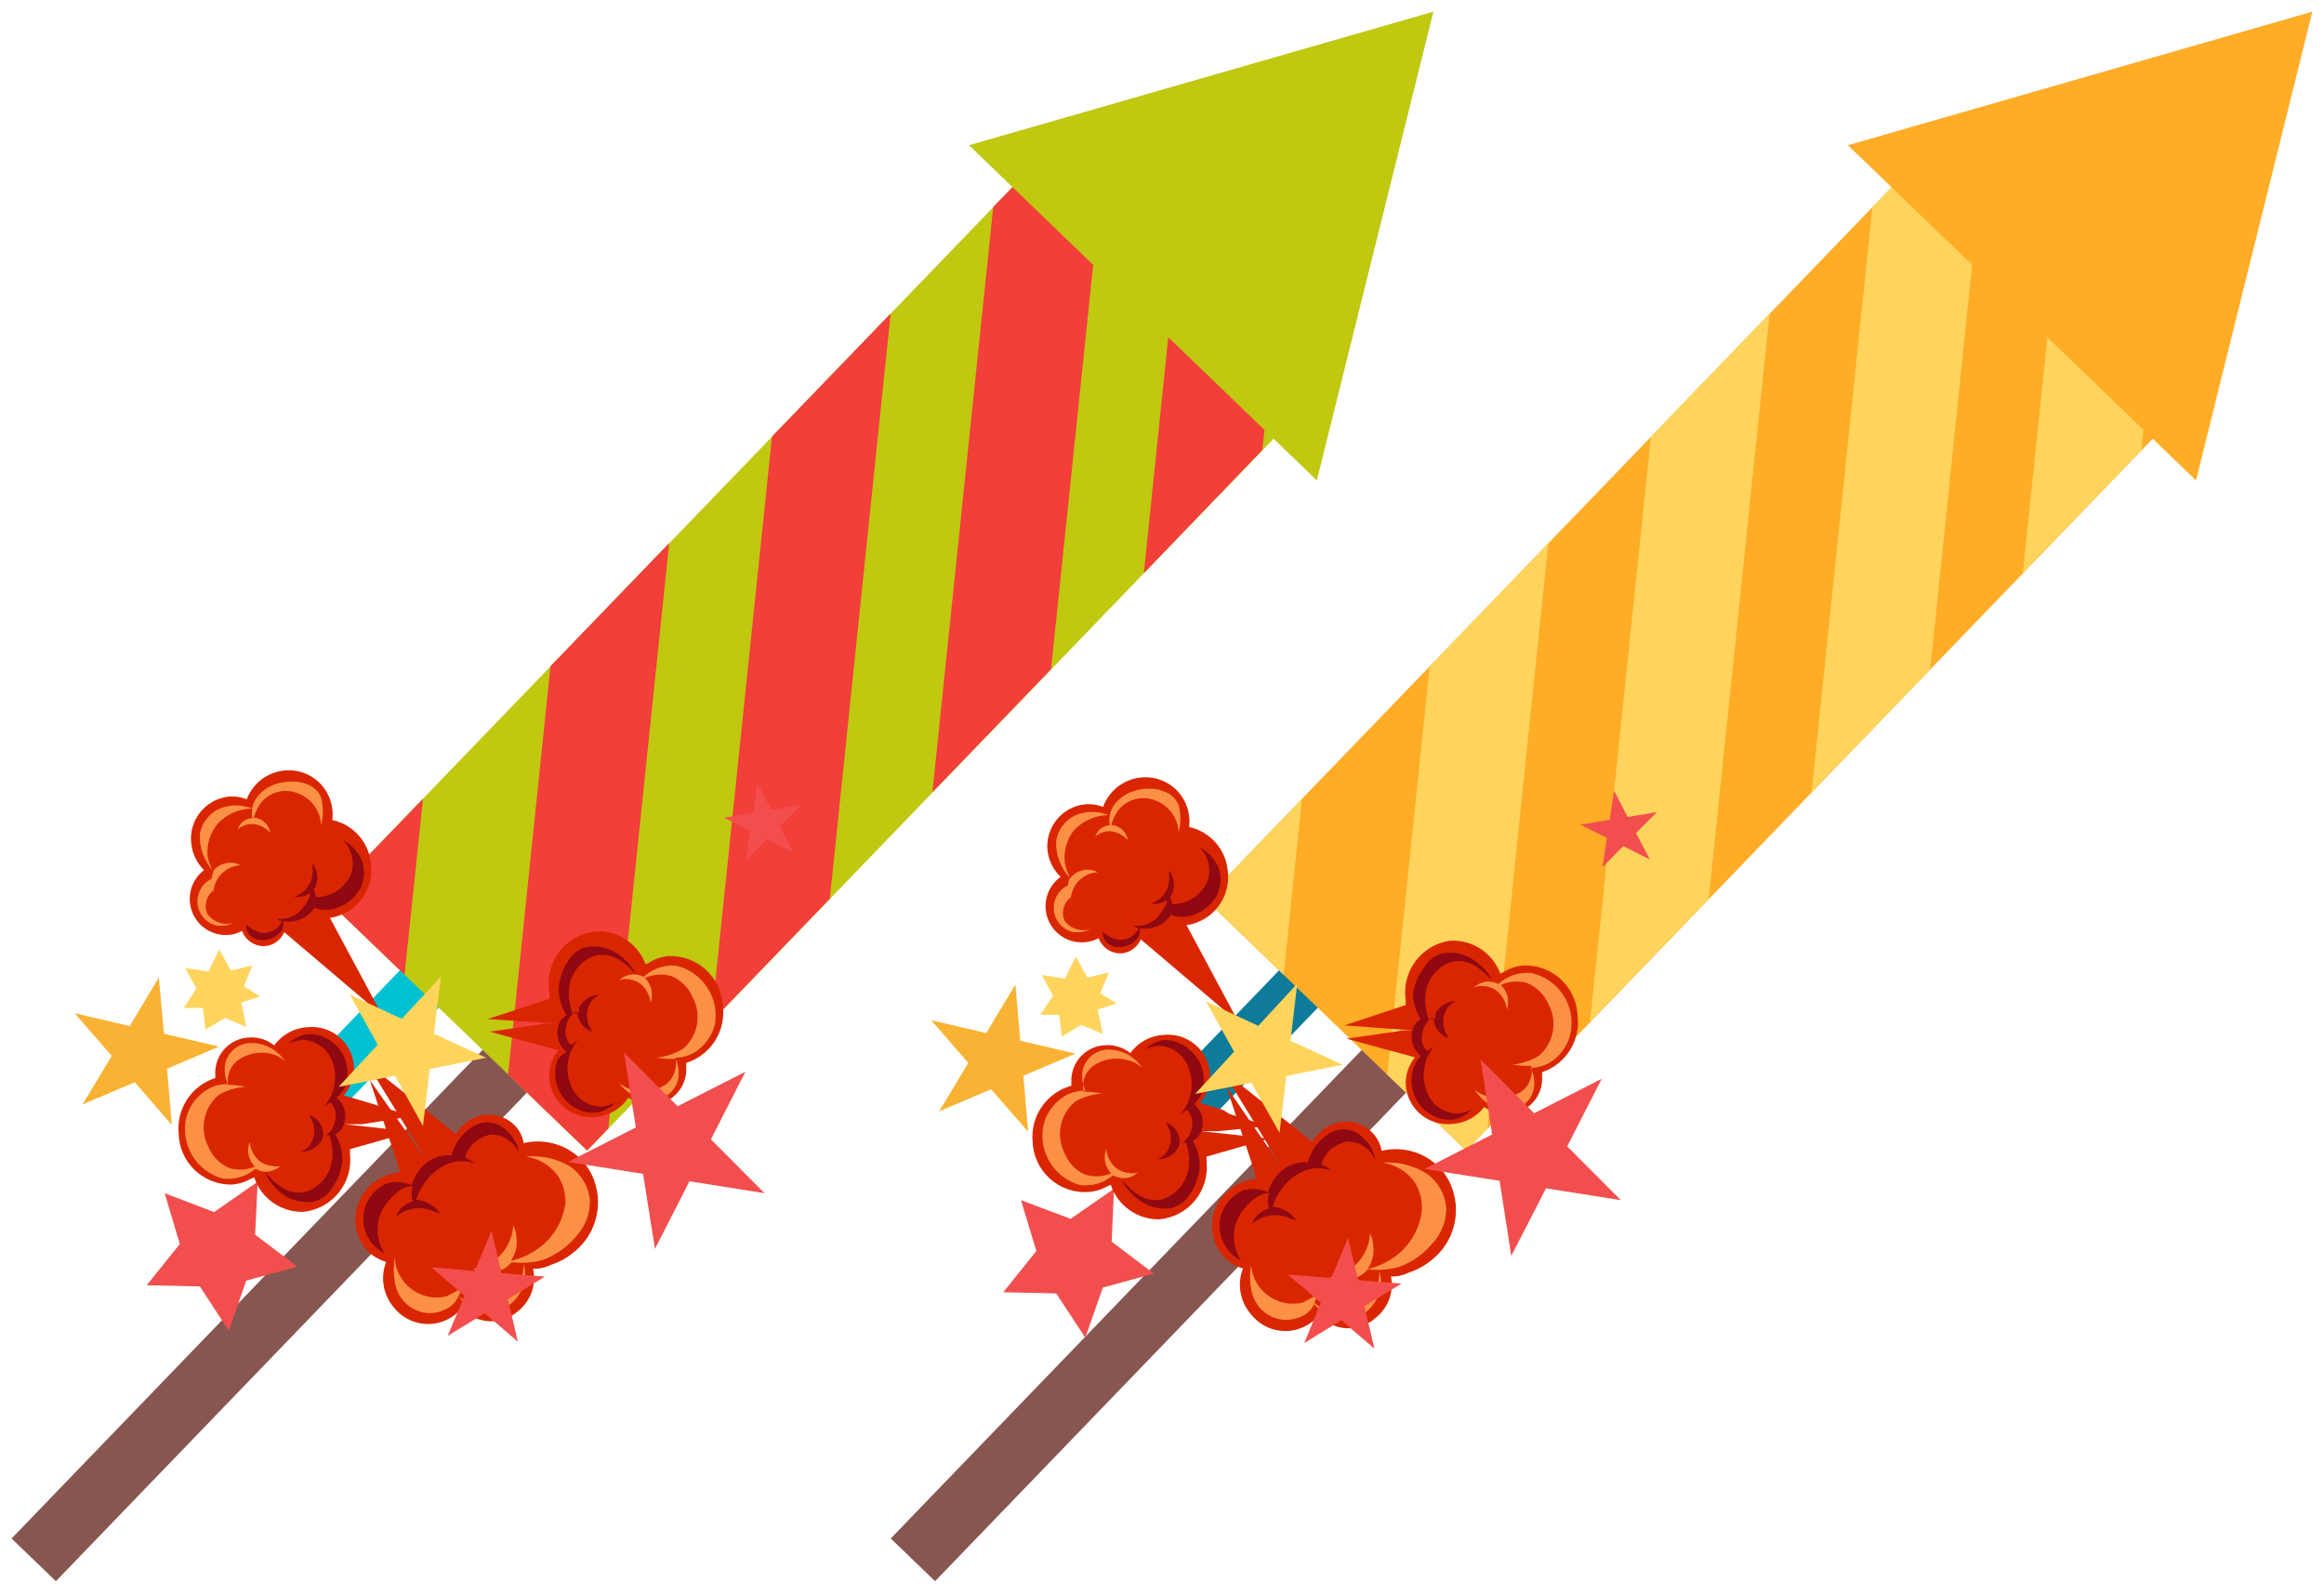 <?xml version="1.0" encoding="UTF-8"?><svg xmlns="http://www.w3.org/2000/svg" xmlns:xlink="http://www.w3.org/1999/xlink" width="99.683" height="68.332" viewBox="0.337 0.38 99.683 68.332" version="1.1">
    <!-- Generator: Sketch 46.2 (44496) - http://www.bohemiancoding.com/sketch -->
    <title>fireworks 3-b</title>
    <desc>Created with Sketch.</desc>
    <defs/>
    <g id="Page-1" stroke="none" fill-rule="evenodd">
        <g id="fireworks-3-b" fill-rule="nonzero">
            <rect id="Rectangle-path" fill="#875650" transform="matrix(0.694,-0.72,0.72,0.694,-33.059,27.56)" x="-4.432" y="51.345" width="40.64" height="2.64" stroke-width="1"/>
            <rect id="Rectangle-path" fill="#00C1D2" transform="matrix(0.694,-0.72,0.72,0.694,-26.677,25.737)" x="9.019" y="43.092" width="15.83" height="2.31" stroke-width="1"/>
            <rect id="Rectangle-path" fill="#C0C810" transform="matrix(0.694,-0.72,0.72,0.694,-10.24,33.88)" x="13.395" y="21.209" width="42.67" height="15.55" stroke-width="1"/>
            <polygon id="Shape" fill="#F23F39" points="54.48 19.69 54.61 18.51 50.48 14.53 49.4 24.97" stroke-width="1"/>
            <polygon id="Shape" fill="#F23F39" points="45.42 29.09 47.26 11.43 43.94 8.23 42.94 9.26 40.33 34.37" stroke-width="1"/>
            <polygon id="Shape" fill="#F23F39" points="35.93 38.94 38.54 13.83 33.45 19.11 30.84 44.22" stroke-width="1"/>
            <polygon id="Shape" fill="#F23F39" points="25.52 49.74 26.43 48.79 29.04 23.68 23.95 28.96 22.13 46.48" stroke-width="1"/>
            <polygon id="Shape" fill="#F23F39" points="17.69 42.2 18.48 34.65 14.32 38.96" stroke-width="1"/>
            <polygon id="Shape" fill="#C0C810" points="41.9 6.61 61.82 0.88 56.82 20.99" stroke-width="1"/>
            <rect id="Rectangle-path" fill="#875650" transform="matrix(0.694,-0.72,0.72,0.694,-21.514,54.711)" x="33.275" y="51.341" width="40.64" height="2.64" stroke-width="1"/>
            <rect id="Rectangle-path" fill="#0D7B99" transform="matrix(0.694,-0.72,0.72,0.694,-15.14,52.885)" x="46.719" y="43.095" width="15.83" height="2.31" stroke-width="1"/>
            <rect id="Rectangle-path" fill="#FFAC27" transform="matrix(0.694,-0.72,0.72,0.694,1.298,61.027)" x="51.095" y="21.212" width="42.67" height="15.55" stroke-width="1"/>
            <polygon id="Shape" fill="#FFD45C" points="92.19 19.69 92.31 18.51 88.19 14.53 87.1 24.97" stroke-width="1"/>
            <polygon id="Shape" fill="#FFD45C" points="83.13 29.09 84.96 11.43 81.64 8.23 80.65 9.26 78.04 34.37" stroke-width="1"/>
            <polygon id="Shape" fill="#FFD45C" points="73.63 38.94 76.24 13.83 71.15 19.11 68.54 44.22" stroke-width="1"/>
            <polygon id="Shape" fill="#FFD45C" points="63.22 49.74 64.14 48.79 66.75 23.68 61.66 28.96 59.84 46.48" stroke-width="1"/>
            <polygon id="Shape" fill="#FFD45C" points="55.4 42.2 56.18 34.65 52.03 38.96" stroke-width="1"/>
            <polygon id="Shape" fill="#FFAC27" points="79.6 6.61 99.52 0.88 94.53 20.99" stroke-width="1"/>
            <polygon id="Shape" fill="#F24E4E" points="11.39 51.08 11.28 53.35 13.09 54.72 10.9 55.32 10.15 57.47 8.91 55.57 6.63 55.52 8.05 53.75 7.4 51.57 9.52 52.38" stroke-width="1"/>
            <polygon id="Shape" fill="#FFD45C" points="9.28 42.06 9.74 41.12 10.24 42.02 11.16 41.8 10.8 42.7 11.5 43.13 10.69 43.39 10.9 44.44 9.99 44.05 9.15 44.55 9.04 43.62 8.22 43.62 8.76 42.79 8.28 41.91" stroke-width="1"/>
            <path d="M17.23,56.47 C17.537,56.86 17.987,57.113 18.481,57.171 C18.974,57.229 19.47,57.088 19.86,56.78 C19.96,56.697 20.051,56.603 20.13,56.5 L20.13,56.5 C20.771,57.206 21.863,57.259 22.57,56.62 C23.108,56.186 23.353,55.484 23.2,54.81 C23.46,54.822 23.718,54.767 23.95,54.65 C24.316,54.534 24.656,54.347 24.95,54.1 C26.13,53.166 26.332,51.452 25.4,50.27 C24.76,49.523 23.757,49.195 22.8,49.42 C22.756,49.166 22.646,48.928 22.48,48.73 C21.907,48.083 20.92,48.021 20.27,48.59 C20.118,48.716 19.989,48.869 19.89,49.04 C18.88,48.2 16.08,46 16.08,46 L18.65,50.19 L18.65,50.19 L18.65,50.19 L16.2,46.72 L17.42,50.4 C17.42,50.49 17.47,50.58 17.5,50.67 C17.066,50.703 16.653,50.871 16.32,51.15 C15.475,51.835 15.333,53.071 16,53.93 C16.235,54.211 16.548,54.416 16.9,54.52 C16.643,55.181 16.77,55.93 17.23,56.47 L17.23,56.47 Z" id="Shape" fill="#D92600" stroke-width="1"/>
            <path d="M18.62,56.71 C18.972,56.738 19.323,56.65 19.62,56.46 C19.785,56.342 19.916,56.184 20,56 L20,56 C20.382,56.466 20.97,56.714 21.57,56.66 C22.152,56.514 22.615,56.074 22.79,55.5 C22.888,55.208 22.888,54.892 22.79,54.6 C22.81,55.131 22.581,55.641 22.172,55.98 C21.762,56.319 21.218,56.448 20.7,56.33 C20.446,56.272 20.207,56.159 20,56 C20.053,55.893 20.1,55.783 20.14,55.67 L20.24,55.55 C20.003,55.731 19.744,55.882 19.47,56 C18.953,56.119 18.411,56.004 17.987,55.686 C17.563,55.368 17.301,54.879 17.27,54.35 C17.211,54.681 17.211,55.019 17.27,55.35 C17.352,56.061 17.91,56.622 18.62,56.71 L18.62,56.71 Z" id="Shape" fill="#FC9145" stroke-width="1"/>
            <path d="M21.89,54.84 C22.043,54.769 22.176,54.663 22.28,54.53 C22.739,54.593 23.207,54.555 23.65,54.42 C24.197,54.216 24.68,53.871 25.05,53.42 C25.438,53.006 25.65,52.457 25.64,51.89 C25.589,51.303 25.281,50.769 24.8,50.43 C24.229,50.087 23.563,49.936 22.9,50 C23.437,50.08 23.922,50.367 24.25,50.8 C24.488,51.154 24.607,51.574 24.59,52 C24.476,52.853 23.984,53.61 23.25,54.06 C22.944,54.255 22.605,54.394 22.25,54.47 C22.452,54.178 22.538,53.822 22.49,53.47 C22.481,53.286 22.433,53.105 22.35,52.94 C22.306,53.905 21.577,54.701 20.62,54.83 C21.027,54.991 21.48,54.995 21.89,54.84 L21.89,54.84 Z" id="Shape" fill="#FC9145" stroke-width="1"/>
            <path d="M16.85,54.17 C16.716,53.973 16.621,53.753 16.57,53.52 C16.459,53.004 16.576,52.465 16.89,52.04 C17.15,51.7 17.58,51.25 18.04,51.27 C17.976,51.485 17.976,51.715 18.04,51.93 C17.704,52.008 17.432,52.254 17.32,52.58 C17.599,52.342 17.953,52.211 18.32,52.21 C18.567,52.218 18.809,52.279 19.03,52.39 L19.11,52.39 L19.11,52.39 L19.24,52.47 C19.003,52.114 18.616,51.885 18.19,51.85 C18.329,51.402 18.588,51 18.94,50.69 C19.166,50.489 19.432,50.339 19.72,50.25 C20.051,50.162 20.402,50.183 20.72,50.31 C20.591,50.199 20.446,50.108 20.29,50.04 L20.29,50.04 C20.354,49.795 20.485,49.573 20.67,49.4 C20.868,49.237 21.101,49.121 21.35,49.06 C21.879,49.029 22.371,49.333 22.58,49.82 C22.541,49.477 22.373,49.163 22.11,48.94 C21.725,48.477 21.046,48.394 20.56,48.75 C20.135,49.028 19.831,49.457 19.71,49.95 C19.161,49.904 18.629,50.151 18.31,50.6 C18.169,50.79 18.06,51.003 17.99,51.23 C17.677,51.088 17.325,51.053 16.99,51.13 C16.383,51.357 15.965,51.919 15.922,52.565 C15.879,53.212 16.219,53.824 16.79,54.13 L16.85,54.17 Z" id="Shape" fill="#8F0812" stroke-width="1"/>
            <path d="M15.12,48.61 L15.2,48.61 L15.44,48.61 L15.61,48.61 L15.87,48.61 L18,48.27 L16.35,47.75 L16.08,47.67 L15.08,47.37 L15.08,47.37 C15.389,47.026 15.548,46.572 15.52,46.11 C15.482,45.622 15.248,45.169 14.871,44.857 C14.494,44.544 14.007,44.397 13.52,44.45 C12.953,44.481 12.43,44.768 12.1,45.23 C11.795,44.985 11.41,44.864 11.02,44.89 C10.184,44.928 9.536,45.634 9.57,46.47 C9.567,46.523 9.567,46.577 9.57,46.63 C8.556,46.954 7.903,47.94 8,49 C8.022,50.229 9.031,51.211 10.26,51.2 C10.563,51.18 10.857,51.091 11.12,50.94 L11.24,50.89 C11.54,51.795 12.397,52.396 13.35,52.37 C13.942,52.309 14.485,52.016 14.86,51.555 C15.235,51.093 15.411,50.502 15.35,49.91 C15.35,49.83 15.35,49.753 15.35,49.68 L18,48.93 L15.12,48.61 Z" id="Shape" fill="#D92600" stroke-width="1"/>
            <path d="M12.08,50.41 C11.868,50.402 11.663,50.333 11.49,50.21 C11.231,50.001 11.071,49.692 11.05,49.36 C10.905,49.729 10.991,50.148 11.27,50.43 C10.911,50.58 10.511,50.598 10.14,50.48 C9.734,50.295 9.418,49.957 9.26,49.54 C8.885,48.785 9.084,47.87 9.74,47.34 C10.126,47.126 10.559,47.009 11,47 C11,47 11,47 11,47 L10.88,47 C10.629,46.952 10.375,46.926 10.12,46.92 C10.047,46.468 10.262,46.017 10.66,45.79 C11.062,45.547 11.546,45.479 12,45.6 C12.216,45.653 12.413,45.763 12.57,45.92 L12.57,45.92 C12.263,45.446 11.745,45.151 11.18,45.13 C10.628,45.095 10.13,45.462 10,46 C9.943,46.301 9.982,46.612 10.11,46.89 C9.836,46.886 9.565,46.948 9.32,47.07 C8.821,47.336 8.457,47.801 8.32,48.35 C8.07,49.491 8.755,50.627 9.88,50.94 C10.391,51.006 10.907,50.854 11.3,50.52 C11.639,50.727 12.076,50.677 12.36,50.4 L12.36,50.4 C12.269,50.425 12.173,50.428 12.08,50.41 Z" id="Shape" fill="#FC9145" stroke-width="1"/>
            <path d="M15.1,47.09 C15.41,46.387 15.204,45.564 14.6,45.09 C14.291,44.846 13.903,44.724 13.51,44.75 C13.211,44.796 12.934,44.936 12.72,45.15 C12.913,45.062 13.119,45.008 13.33,44.99 C13.929,45.023 14.445,45.426 14.62,46 C14.829,46.65 14.676,47.362 14.22,47.87 L14.52,47.67 C14.605,47.77 14.67,47.885 14.71,48.01 C14.75,48.164 14.75,48.326 14.71,48.48 C14.682,48.643 14.609,48.795 14.5,48.92 C14.448,48.988 14.383,49.045 14.31,49.09 L14.21,49.09 C14.213,48.697 13.969,48.345 13.6,48.21 L13.6,48.21 C13.625,48.247 13.645,48.288 13.66,48.33 C13.908,48.726 13.867,49.238 13.56,49.59 C13.468,49.673 13.363,49.74 13.25,49.79 C13.616,49.799 13.957,49.607 14.14,49.29 C14.169,49.223 14.186,49.152 14.19,49.08 L14.47,49.08 C14.58,49.401 14.621,49.742 14.59,50.08 C14.533,50.728 14.103,51.283 13.49,51.5 C12.73,51.71 12.15,51.18 11.69,50.65 C11.886,51.095 12.214,51.468 12.63,51.72 C12.982,51.919 13.391,51.993 13.79,51.93 C14.125,51.849 14.414,51.636 14.59,51.34 C14.833,50.994 14.981,50.591 15.02,50.17 C15.024,49.773 14.921,49.383 14.72,49.04 C14.917,48.951 15.058,48.772 15.1,48.56 C15.228,48.163 15.096,47.729 14.77,47.47 C14.902,47.364 15.014,47.235 15.1,47.09 L15.1,47.09 Z" id="Shape" fill="#8F0812" stroke-width="1"/>
            <path d="M24.19,44.29 L24.11,44.29 L23.87,44.29 L23.7,44.29 L23.45,44.34 L21.35,44.64 L23.02,45.1 L23.29,45.17 L24.29,45.44 L24.29,45.44 C23.996,45.795 23.856,46.252 23.9,46.71 C24.015,47.7 24.909,48.411 25.9,48.3 C26.465,48.249 26.977,47.943 27.29,47.47 C27.603,47.703 27.992,47.81 28.38,47.77 C29.213,47.701 29.833,46.973 29.77,46.14 C29.773,46.087 29.773,46.033 29.77,45.98 C30.825,45.649 31.488,44.606 31.34,43.51 C31.27,42.284 30.226,41.343 29,41.4 C28.698,41.431 28.408,41.53 28.15,41.69 L28.03,41.75 C27.699,40.851 26.816,40.277 25.86,40.34 C25.237,40.409 24.672,40.736 24.301,41.242 C23.93,41.747 23.789,42.385 23.91,43 C23.91,43.08 23.91,43.16 23.91,43.23 L21.25,44.1 L24.19,44.29 Z" id="Shape" fill="#D92600" stroke-width="1"/>
            <path d="M27.17,42.38 C27.383,42.38 27.592,42.443 27.77,42.56 C28.038,42.761 28.209,43.066 28.24,43.4 C28.376,43.03 28.282,42.615 28,42.34 C28.351,42.179 28.748,42.147 29.12,42.25 C29.533,42.417 29.864,42.74 30.04,43.15 C30.444,43.892 30.278,44.816 29.64,45.37 C29.273,45.594 28.859,45.728 28.43,45.76 C28.43,45.76 28.43,45.76 28.43,45.76 L28.55,45.76 C28.801,45.798 29.056,45.815 29.31,45.81 C29.4,46.26 29.2,46.718 28.81,46.96 C28.405,47.196 27.921,47.257 27.47,47.13 C27.253,47.085 27.052,46.981 26.89,46.83 L26.89,46.83 C27.212,47.291 27.738,47.567 28.3,47.57 C28.849,47.575 29.324,47.189 29.43,46.65 C29.478,46.346 29.429,46.035 29.29,45.76 C29.566,45.758 29.837,45.689 30.08,45.56 C30.536,45.291 30.867,44.852 31,44.34 C31.207,43.19 30.478,42.078 29.34,41.81 C28.827,41.767 28.319,41.941 27.94,42.29 C27.594,42.099 27.163,42.164 26.89,42.45 L26.89,42.45 C26.976,42.405 27.072,42.381 27.17,42.38 Z" id="Shape" fill="#FC9145" stroke-width="1"/>
            <path d="M24.27,45.81 C23.981,46.531 24.22,47.356 24.85,47.81 C25.167,48.043 25.559,48.149 25.95,48.11 C26.249,48.053 26.522,47.903 26.73,47.68 C26.542,47.773 26.339,47.834 26.13,47.86 C25.515,47.85 24.975,47.447 24.79,46.86 C24.566,46.225 24.692,45.519 25.12,45 L24.82,45.21 C24.733,45.114 24.665,45.002 24.62,44.88 C24.58,44.726 24.58,44.564 24.62,44.41 C24.645,44.248 24.714,44.095 24.82,43.97 C24.868,43.9 24.93,43.838 25,43.79 L25.1,43.79 C25.111,44.186 25.372,44.531 25.75,44.65 L25.75,44.65 C25.725,44.613 25.705,44.572 25.69,44.53 C25.431,44.143 25.455,43.631 25.75,43.27 C25.838,43.185 25.94,43.114 26.05,43.06 C25.685,43.065 25.352,43.268 25.18,43.59 C25.168,43.66 25.168,43.73 25.18,43.8 L24.9,43.86 C24.777,43.542 24.722,43.201 24.74,42.86 C24.773,42.209 25.184,41.639 25.79,41.4 C26.54,41.16 27.14,41.67 27.62,42.18 C27.396,41.753 27.047,41.404 26.62,41.18 C26.259,40.996 25.847,40.939 25.45,41.02 C25.121,41.115 24.843,41.339 24.68,41.64 C24.452,41.997 24.321,42.407 24.3,42.83 C24.311,43.224 24.429,43.607 24.64,43.94 C24.449,44.036 24.315,44.218 24.28,44.43 C24.166,44.832 24.313,45.263 24.65,45.51 C24.507,45.588 24.379,45.689 24.27,45.81 L24.27,45.81 Z" id="Shape" fill="#8F0812" stroke-width="1"/>
            <path d="M10.92,34.67 C10.666,34.57 10.392,34.532 10.12,34.56 C9.134,34.68 8.428,35.573 8.54,36.56 C8.583,36.996 8.778,37.403 9.09,37.71 C8.539,38.127 8.331,38.858 8.579,39.503 C8.827,40.147 9.472,40.55 10.16,40.49 C10.356,40.47 10.546,40.413 10.72,40.32 C10.874,40.733 11.28,40.998 11.72,40.97 C12.078,40.931 12.388,40.701 12.53,40.37 L16.73,43.94 L14.49,39.76 C15.606,39.595 16.387,38.57 16.25,37.45 C16.171,36.524 15.498,35.758 14.59,35.56 C14.612,35.401 14.612,35.239 14.59,35.08 C14.53,34.584 14.275,34.132 13.881,33.824 C13.487,33.516 12.986,33.378 12.49,33.44 C11.779,33.527 11.175,34 10.92,34.67 L10.92,34.67 Z" id="Shape" fill="#D92600" stroke-width="1"/>
            <path d="M9.67,35.72 C10.055,35.312 10.589,35.077 11.15,35.07 C10.834,34.94 10.487,34.901 10.15,34.96 C9.519,35.047 9.017,35.532 8.91,36.16 C8.881,36.754 9.094,37.335 9.5,37.77 L9.5,37.77 C9.451,37.866 9.423,37.972 9.42,38.08 C9.015,38.27 8.771,38.693 8.809,39.139 C8.846,39.585 9.158,39.961 9.59,40.08 C9.859,40.124 10.136,40.082 10.38,39.96 C9.955,40.106 9.484,39.951 9.23,39.58 C9.077,39.226 9.184,38.814 9.49,38.58 L9.49,38.72 C9.494,38.071 10.002,37.537 10.65,37.5 C10.282,37.304 9.828,37.378 9.54,37.68 L9.48,37.77 C9.365,37.557 9.284,37.328 9.24,37.09 C9.201,36.595 9.355,36.104 9.67,35.72 Z" id="Shape" fill="#FC9145" stroke-width="1"/>
            <path d="M12.22,34 C11.856,34.104 11.538,34.33 11.32,34.64 C11.163,34.89 11.105,35.19 11.16,35.48 C10.87,35.487 10.619,35.681 10.54,35.96 C10.774,35.751 11.1,35.679 11.4,35.77 C11.603,35.835 11.786,35.952 11.93,36.11 C11.879,35.784 11.626,35.526 11.3,35.47 L11.22,35.47 C11.282,35.236 11.387,35.015 11.53,34.82 C11.911,34.353 12.55,34.187 13.11,34.41 C13.687,34.625 14.081,35.164 14.11,35.78 C14.214,35.394 14.214,34.986 14.11,34.6 C13.83,33.88 12.86,33.81 12.22,34 Z" id="Shape" fill="#FC9145" stroke-width="1"/>
            <path d="M15.41,37.82 C15.171,38.456 14.56,38.876 13.88,38.87 C13.88,38.87 13.88,38.87 13.88,38.87 C13.865,38.758 13.831,38.65 13.78,38.55 C13.815,38.51 13.845,38.467 13.87,38.42 C14.01,38.088 13.961,37.705 13.74,37.42 C13.748,37.473 13.748,37.527 13.74,37.58 C13.762,37.768 13.745,37.959 13.69,38.14 C13.573,38.482 13.297,38.747 12.95,38.85 C13.191,38.886 13.436,38.832 13.64,38.7 C13.643,38.737 13.643,38.773 13.64,38.81 C13.547,39.024 13.422,39.223 13.27,39.4 C12.999,39.71 12.586,39.857 12.18,39.79 C12.258,39.835 12.342,39.869 12.43,39.89 C12.39,39.995 12.329,40.09 12.25,40.17 C12.047,40.354 11.77,40.435 11.5,40.39 C11.273,40.328 11.066,40.207 10.9,40.04 C10.871,40.37 11.111,40.663 11.44,40.7 C11.831,40.764 12.223,40.592 12.44,40.26 C12.489,40.147 12.506,40.022 12.49,39.9 C12.736,39.947 12.99,39.919 13.22,39.82 C13.468,39.727 13.679,39.555 13.82,39.33 C14.047,39.414 14.291,39.438 14.53,39.4 C14.913,39.327 15.263,39.135 15.53,38.85 C16.048,38.327 16.095,37.499 15.64,36.92 C15.476,36.708 15.268,36.534 15.03,36.41 C15.411,36.771 15.558,37.316 15.41,37.82 L15.41,37.82 Z" id="Shape" fill="#8F0812" stroke-width="1"/>
            <polygon id="Shape" fill="#F24E4E" points="22.55 57.94 21.13 56.72 19.54 57.69 20.26 55.97 18.84 54.75 20.7 54.91 21.42 53.18 21.85 55 23.71 55.15 22.12 56.12" stroke-width="1"/>
            <polygon id="Shape" fill="#F9B233" points="7.71 48.65 6.12 46.81 3.88 47.76 5.13 45.68 3.54 43.85 5.9 44.4 7.15 42.32 7.37 44.73 9.73 45.28 7.5 46.23" stroke-width="1"/>
            <polygon id="Shape" fill="#F24E4E" points="33.13 51.57 29.91 51.06 28.43 53.96 27.92 50.74 24.7 50.23 27.61 48.75 27.1 45.53 29.4 47.84 32.31 46.36 30.83 49.26" stroke-width="1"/>
            <polygon id="Shape" fill="#F24E4E" points="34.36 36.95 33.23 36.38 32.33 37.29 32.52 36.03 31.39 35.46 32.64 35.26 32.83 34 33.42 35.13 34.67 34.92 33.78 35.82" stroke-width="1"/>
            <polygon id="Shape" fill="#FFD45C" points="18.48 48.69 17.28 46.53 14.86 47.01 16.54 45.2 15.34 43.05 17.57 44.09 19.25 42.28 18.95 44.73 21.19 45.76 18.77 46.24" stroke-width="1"/>
            <polygon id="Shape" fill="#F24E4E" points="48.12 51.38 48.02 53.65 49.83 55.02 47.64 55.62 46.89 57.77 45.64 55.87 43.37 55.82 44.79 54.05 44.13 51.87 46.26 52.67" stroke-width="1"/>
            <polygon id="Shape" fill="#FFD45C" points="46.02 42.36 46.48 41.42 46.98 42.32 47.9 42.1 47.53 43 48.24 43.43 47.42 43.69 47.64 44.74 46.72 44.35 45.88 44.85 45.77 43.92 44.96 43.92 45.5 43.09 45.02 42.21" stroke-width="1"/>
            <path d="M54,56.77 C54.307,57.16 54.757,57.413 55.251,57.471 C55.744,57.529 56.24,57.388 56.63,57.08 C56.73,56.997 56.821,56.903 56.9,56.8 L56.9,56.8 C57.541,57.506 58.633,57.559 59.34,56.92 C59.878,56.499 60.134,55.81 60,55.14 C60.26,55.152 60.518,55.097 60.75,54.98 C61.116,54.864 61.456,54.677 61.75,54.43 C62.93,53.496 63.132,51.782 62.2,50.6 C61.56,49.853 60.557,49.525 59.6,49.75 C59.556,49.496 59.446,49.258 59.28,49.06 C59.003,48.728 58.602,48.525 58.17,48.498 C57.739,48.472 57.315,48.624 57,48.92 C56.848,49.046 56.719,49.199 56.62,49.37 C55.57,48.51 52.76,46.29 52.76,46.29 L55.33,50.48 L55.33,50.48 L55.33,50.48 L52.94,47 L54.16,50.68 C54.16,50.77 54.21,50.86 54.24,50.95 C53.806,50.983 53.393,51.151 53.06,51.43 C52.218,52.118 52.08,53.353 52.75,54.21 C52.985,54.491 53.298,54.696 53.65,54.8 C53.391,55.471 53.525,56.23 54,56.77 L54,56.77 Z" id="Shape" fill="#D92600" stroke-width="1"/>
            <path d="M55.36,57 C55.712,57.028 56.063,56.94 56.36,56.75 C56.508,56.64 56.628,56.496 56.71,56.33 L56.71,56.33 C57.092,56.796 57.68,57.044 58.28,56.99 C58.862,56.844 59.325,56.404 59.5,55.83 C59.598,55.538 59.598,55.222 59.5,54.93 C59.52,55.461 59.291,55.971 58.882,56.31 C58.472,56.649 57.928,56.778 57.41,56.66 C57.15,56.584 56.911,56.451 56.71,56.27 C56.763,56.163 56.81,56.053 56.85,55.94 L56.95,55.82 C56.713,56.001 56.454,56.152 56.18,56.27 C55.673,56.381 55.142,56.268 54.725,55.96 C54.307,55.651 54.043,55.178 54,54.66 C53.941,54.991 53.941,55.329 54,55.66 C54.092,56.366 54.653,56.919 55.36,57 L55.36,57 Z" id="Shape" fill="#FC9145" stroke-width="1"/>
            <path d="M58.62,55.14 C58.773,55.069 58.906,54.963 59.01,54.83 C59.469,54.893 59.937,54.855 60.38,54.72 C60.927,54.516 61.41,54.171 61.78,53.72 C62.168,53.306 62.38,52.757 62.37,52.19 C62.319,51.603 62.011,51.069 61.53,50.73 C60.967,50.375 60.304,50.21 59.64,50.26 C60.177,50.34 60.662,50.627 60.99,51.06 C61.244,51.44 61.361,51.895 61.32,52.35 C61.211,53.2 60.726,53.956 60,54.41 C59.694,54.605 59.355,54.744 59,54.82 C59.202,54.528 59.288,54.172 59.24,53.82 C59.231,53.636 59.183,53.455 59.1,53.29 C59.056,54.255 58.327,55.051 57.37,55.18 C57.778,55.32 58.222,55.306 58.62,55.14 L58.62,55.14 Z" id="Shape" fill="#FC9145" stroke-width="1"/>
            <path d="M53.58,54.47 C53.446,54.273 53.351,54.053 53.3,53.82 C53.189,53.304 53.306,52.765 53.62,52.34 C53.88,52 54.31,51.55 54.77,51.57 C54.706,51.785 54.706,52.015 54.77,52.23 C54.434,52.308 54.162,52.554 54.05,52.88 C54.329,52.642 54.683,52.511 55.05,52.51 C55.297,52.518 55.539,52.579 55.76,52.69 L55.84,52.69 L55.84,52.69 L55.97,52.77 C55.733,52.414 55.346,52.185 54.92,52.15 C55.059,51.702 55.318,51.3 55.67,50.99 C55.896,50.789 56.162,50.639 56.45,50.55 C56.781,50.462 57.132,50.483 57.45,50.61 C57.321,50.499 57.176,50.408 57.02,50.34 L57.02,50.34 C57.084,50.095 57.215,49.873 57.4,49.7 C57.598,49.537 57.831,49.421 58.08,49.36 C58.609,49.329 59.101,49.633 59.31,50.12 C59.271,49.777 59.103,49.463 58.84,49.24 C58.455,48.777 57.776,48.694 57.29,49.05 C56.865,49.328 56.561,49.757 56.44,50.25 C55.891,50.204 55.359,50.451 55.04,50.9 C54.899,51.09 54.79,51.303 54.72,51.53 C54.407,51.388 54.055,51.353 53.72,51.43 C53.113,51.657 52.695,52.219 52.652,52.865 C52.609,53.512 52.949,54.124 53.52,54.43 L53.58,54.47 Z" id="Shape" fill="#8F0812" stroke-width="1"/>
            <path d="M51.86,48.91 L51.94,48.91 L52.18,48.91 L52.35,48.91 L52.61,48.91 L54.72,48.69 L53.07,48.17 L52.8,48 L51.8,47.7 L51.8,47.7 C52.109,47.356 52.268,46.902 52.24,46.44 C52.202,45.952 51.968,45.499 51.591,45.187 C51.214,44.874 50.727,44.727 50.24,44.78 C49.673,44.811 49.15,45.098 48.82,45.56 C48.515,45.315 48.13,45.194 47.74,45.22 C46.904,45.258 46.256,45.964 46.29,46.8 C46.287,46.853 46.287,46.907 46.29,46.96 C45.224,47.252 44.523,48.27 44.63,49.37 C44.653,49.972 44.917,50.538 45.363,50.943 C45.809,51.347 46.399,51.555 47,51.52 C47.303,51.5 47.597,51.411 47.86,51.26 L47.98,51.21 C48.28,52.115 49.137,52.716 50.09,52.69 C50.682,52.629 51.225,52.336 51.6,51.875 C51.975,51.413 52.151,50.822 52.09,50.23 C52.09,50.15 52.09,50.073 52.09,50 L54.78,49.23 L51.86,48.91 Z" id="Shape" fill="#D92600" stroke-width="1"/>
            <path d="M48.82,50.71 C48.608,50.702 48.403,50.633 48.23,50.51 C47.971,50.301 47.811,49.992 47.79,49.66 C47.647,50.024 47.729,50.438 48,50.72 C47.641,50.87 47.241,50.888 46.87,50.77 C46.464,50.585 46.148,50.247 45.99,49.83 C45.615,49.075 45.814,48.16 46.47,47.63 C46.844,47.422 47.262,47.305 47.69,47.29 C47.69,47.29 47.69,47.29 47.69,47.29 L47.57,47.29 C47.319,47.242 47.065,47.216 46.81,47.21 C46.71,46.717 46.957,46.219 47.41,46 C47.825,45.778 48.312,45.735 48.76,45.88 C48.976,45.933 49.173,46.043 49.33,46.2 L49.33,46.2 C49.023,45.726 48.505,45.431 47.94,45.41 C47.395,45.385 46.909,45.75 46.78,46.28 C46.723,46.581 46.762,46.892 46.89,47.17 C46.616,47.166 46.345,47.228 46.1,47.35 C45.601,47.616 45.237,48.081 45.1,48.63 C44.85,49.771 45.535,50.907 46.66,51.22 C47.171,51.286 47.687,51.134 48.08,50.8 C48.419,51.007 48.856,50.957 49.14,50.68 L49.14,50.68 C49.038,50.718 48.927,50.729 48.82,50.71 Z" id="Shape" fill="#FC9145" stroke-width="1"/>
            <path d="M51.83,47.39 C52.14,46.687 51.934,45.864 51.33,45.39 C51.029,45.128 50.639,44.988 50.24,45 C49.941,45.046 49.664,45.186 49.45,45.4 C49.643,45.312 49.849,45.258 50.06,45.24 C50.682,45.278 51.209,45.715 51.36,46.32 C51.569,46.97 51.416,47.682 50.96,48.19 L51.26,47.99 C51.345,48.09 51.41,48.205 51.45,48.33 C51.49,48.484 51.49,48.646 51.45,48.8 C51.422,48.963 51.349,49.115 51.24,49.24 C51.188,49.308 51.123,49.365 51.05,49.41 L50.95,49.41 C50.953,49.017 50.709,48.665 50.34,48.53 L50.34,48.53 C50.365,48.567 50.385,48.608 50.4,48.65 C50.648,49.046 50.607,49.558 50.3,49.91 C50.208,49.993 50.103,50.06 49.99,50.11 C50.356,50.119 50.697,49.927 50.88,49.61 C50.909,49.543 50.926,49.472 50.93,49.4 L51.21,49.4 C51.32,49.721 51.361,50.062 51.33,50.4 C51.273,51.048 50.843,51.603 50.23,51.82 C49.47,52.03 48.89,51.5 48.43,50.97 C48.644,51.406 48.986,51.765 49.41,52 C49.762,52.199 50.171,52.273 50.57,52.21 C50.905,52.129 51.194,51.916 51.37,51.62 C51.613,51.274 51.761,50.871 51.8,50.45 C51.804,50.053 51.701,49.663 51.5,49.32 C51.697,49.231 51.838,49.052 51.88,48.84 C52.008,48.443 51.876,48.009 51.55,47.75 C51.662,47.646 51.757,47.524 51.83,47.39 Z" id="Shape" fill="#8F0812" stroke-width="1"/>
            <path d="M60.93,44.59 L60.85,44.59 L60.61,44.59 L60.44,44.59 L60.19,44.64 L58.09,44.94 L59.76,45.4 L60.03,45.47 L61.03,45.74 L61.03,45.74 C60.736,46.095 60.596,46.552 60.64,47.01 C60.755,48 61.649,48.711 62.64,48.6 C63.177,48.564 63.673,48.298 64,47.87 C64.313,48.103 64.702,48.21 65.09,48.17 C65.923,48.101 66.543,47.373 66.48,46.54 C66.483,46.487 66.483,46.433 66.48,46.38 C67.515,46.03 68.154,44.992 68,43.91 C67.93,42.684 66.886,41.743 65.66,41.8 C65.358,41.831 65.068,41.93 64.81,42.09 L64.69,42.15 C64.359,41.251 63.476,40.677 62.52,40.74 C61.302,40.92 60.457,42.05 60.63,43.27 C60.63,43.35 60.63,43.43 60.63,43.5 L58,44.37 L60.93,44.59 Z" id="Shape" fill="#D92600" stroke-width="1"/>
            <path d="M63.9,42.68 C64.113,42.68 64.322,42.743 64.5,42.86 C64.768,43.061 64.939,43.366 64.97,43.7 C65.101,43.326 64.999,42.911 64.71,42.64 C65.061,42.479 65.458,42.447 65.83,42.55 C66.243,42.717 66.574,43.04 66.75,43.45 C67.154,44.192 66.988,45.116 66.35,45.67 C65.983,45.894 65.569,46.028 65.14,46.06 C65.14,46.06 65.14,46.06 65.14,46.06 L65.26,46.06 C65.511,46.098 65.766,46.115 66.02,46.11 C66.11,46.56 65.91,47.018 65.52,47.26 C65.115,47.496 64.631,47.557 64.18,47.43 C63.963,47.385 63.762,47.281 63.6,47.13 L63.6,47.13 C63.89,47.638 64.416,47.965 65,48 C65.549,48.005 66.024,47.619 66.13,47.08 C66.178,46.776 66.129,46.465 65.99,46.19 C66.266,46.188 66.537,46.119 66.78,45.99 C67.259,45.703 67.597,45.227 67.71,44.68 C67.931,43.504 67.172,42.366 66,42.12 C65.487,42.077 64.979,42.251 64.6,42.6 C64.254,42.409 63.823,42.474 63.55,42.76 L63.55,42.76 C63.656,42.699 63.778,42.671 63.9,42.68 Z" id="Shape" fill="#FC9145" stroke-width="1"/>
            <path d="M61,46.11 C60.711,46.831 60.95,47.656 61.58,48.11 C61.897,48.343 62.289,48.449 62.68,48.41 C62.979,48.353 63.252,48.203 63.46,47.98 C63.272,48.073 63.069,48.134 62.86,48.16 C62.245,48.15 61.705,47.747 61.52,47.16 C61.285,46.516 61.411,45.796 61.85,45.27 L61.55,45.48 C61.463,45.384 61.395,45.272 61.35,45.15 C61.31,44.996 61.31,44.834 61.35,44.68 C61.375,44.518 61.444,44.365 61.55,44.24 C61.598,44.17 61.66,44.108 61.73,44.06 L61.83,44.06 C61.841,44.456 62.102,44.801 62.48,44.92 L62.48,44.92 C62.455,44.883 62.435,44.842 62.42,44.8 C62.161,44.413 62.185,43.901 62.48,43.54 C62.568,43.455 62.67,43.384 62.78,43.33 C62.415,43.335 62.082,43.538 61.91,43.86 C61.898,43.93 61.898,44 61.91,44.07 L61.63,44.13 C61.507,43.812 61.452,43.471 61.47,43.13 C61.503,42.479 61.914,41.909 62.52,41.67 C63.27,41.43 63.87,41.94 64.35,42.45 C64.126,42.023 63.777,41.674 63.35,41.45 C62.989,41.266 62.577,41.209 62.18,41.29 C61.851,41.385 61.573,41.609 61.41,41.91 C61.166,42.229 61.005,42.604 60.94,43 C60.951,43.394 61.069,43.777 61.28,44.11 C61.089,44.206 60.955,44.388 60.92,44.6 C60.806,45.002 60.953,45.433 61.29,45.68 C61.168,45.804 61.07,45.95 61,46.11 Z" id="Shape" fill="#8F0812" stroke-width="1"/>
            <path d="M47.65,35 C47.396,34.9 47.122,34.862 46.85,34.89 C45.864,35.01 45.158,35.903 45.27,36.89 C45.325,37.313 45.522,37.705 45.83,38 C45.258,38.411 45.035,39.155 45.286,39.812 C45.538,40.47 46.2,40.875 46.9,40.8 C47.096,40.78 47.286,40.723 47.46,40.63 C47.614,41.043 48.02,41.308 48.46,41.28 C48.818,41.241 49.128,41.011 49.27,40.68 L53.47,44.25 L51.23,40.07 C52.354,39.91 53.142,38.877 53,37.75 C52.921,36.824 52.248,36.058 51.34,35.86 C51.362,35.701 51.362,35.539 51.34,35.38 C51.28,34.884 51.025,34.432 50.631,34.124 C50.237,33.816 49.736,33.678 49.24,33.74 C48.514,33.825 47.899,34.313 47.65,35 L47.65,35 Z" id="Shape" fill="#D92600" stroke-width="1"/>
            <path d="M46.4,36 C46.785,35.592 47.319,35.357 47.88,35.35 C47.564,35.22 47.217,35.181 46.88,35.24 C46.249,35.327 45.747,35.812 45.64,36.44 C45.611,37.034 45.824,37.615 46.23,38.05 L46.23,38.05 C46.181,38.146 46.153,38.252 46.15,38.36 C45.745,38.55 45.501,38.973 45.539,39.419 C45.576,39.865 45.888,40.241 46.32,40.36 C46.589,40.404 46.866,40.362 47.11,40.24 C46.701,40.371 46.254,40.226 46,39.88 C45.847,39.526 45.954,39.114 46.26,38.88 L46.26,39.02 C46.264,38.371 46.772,37.837 47.42,37.8 C47.052,37.604 46.598,37.678 46.31,37.98 L46.25,38.07 C46.135,37.857 46.054,37.628 46.01,37.39 C45.954,36.894 46.094,36.395 46.4,36 L46.4,36 Z" id="Shape" fill="#FC9145" stroke-width="1"/>
            <path d="M49,34.31 C48.636,34.414 48.318,34.64 48.1,34.95 C47.943,35.2 47.885,35.5 47.94,35.79 C47.65,35.797 47.399,35.991 47.32,36.27 C47.554,36.061 47.88,35.989 48.18,36.08 C48.383,36.145 48.566,36.262 48.71,36.42 C48.659,36.094 48.406,35.836 48.08,35.78 L48,35.78 C48.062,35.546 48.167,35.325 48.31,35.13 C48.691,34.663 49.33,34.497 49.89,34.72 C50.467,34.935 50.861,35.474 50.89,36.09 C50.994,35.704 50.994,35.296 50.89,34.91 C50.57,34.18 49.6,34.11 49,34.31 Z" id="Shape" fill="#FC9145" stroke-width="1"/>
            <path d="M52.15,38.12 C51.911,38.756 51.3,39.176 50.62,39.17 C50.62,39.17 50.62,39.17 50.62,39.17 C50.605,39.058 50.571,38.95 50.52,38.85 C50.555,38.81 50.585,38.767 50.61,38.72 C50.75,38.388 50.701,38.005 50.48,37.72 C50.488,37.773 50.488,37.827 50.48,37.88 C50.502,38.068 50.485,38.259 50.43,38.44 C50.313,38.782 50.037,39.047 49.69,39.15 C49.931,39.186 50.176,39.132 50.38,39 C50.383,39.037 50.383,39.073 50.38,39.11 C50.287,39.324 50.162,39.523 50.01,39.7 C49.739,40.01 49.326,40.157 48.92,40.09 C48.998,40.135 49.082,40.169 49.17,40.19 C49.13,40.295 49.069,40.39 48.99,40.47 C48.787,40.654 48.51,40.735 48.24,40.69 C48.013,40.628 47.806,40.507 47.64,40.34 C47.611,40.67 47.851,40.963 48.18,41 C48.571,41.064 48.963,40.892 49.18,40.56 C49.229,40.447 49.246,40.322 49.23,40.2 C49.476,40.247 49.73,40.219 49.96,40.12 C50.208,40.027 50.419,39.855 50.56,39.63 C50.787,39.714 51.031,39.738 51.27,39.7 C51.653,39.627 52.003,39.435 52.27,39.15 C52.788,38.627 52.835,37.799 52.38,37.22 C52.216,37.008 52.008,36.834 51.77,36.71 C52.151,37.071 52.298,37.616 52.15,38.12 Z" id="Shape" fill="#8F0812" stroke-width="1"/>
            <polygon id="Shape" fill="#F24E4E" points="59.29 58.24 57.87 57.02 56.28 58 56.99 56.27 55.58 55.06 57.44 55.21 58.16 53.48 58.59 55.3 60.45 55.45 58.86 56.42" stroke-width="1"/>
            <polygon id="Shape" fill="#F9B233" points="44.44 48.94 42.85 47.11 40.62 48.06 41.87 45.98 40.28 44.15 42.64 44.7 43.89 42.62 44.1 45.03 46.47 45.58 44.23 46.53" stroke-width="1"/>
            <polygon id="Shape" fill="#F24E4E" points="69.86 51.87 66.65 51.36 65.16 54.26 64.66 51.04 61.44 50.53 64.34 49.05 63.84 45.83 66.14 48.14 69.04 46.66 67.56 49.56" stroke-width="1"/>
            <polygon id="Shape" fill="#F24E4E" points="71.1 37.25 69.96 36.68 69.07 37.59 69.26 36.33 68.13 35.76 69.38 35.55 69.57 34.3 70.15 35.43 71.41 35.22 70.51 36.12" stroke-width="1"/>
            <polygon id="Shape" fill="#FFD45C" points="55.22 48.98 54.01 46.83 51.6 47.31 53.27 45.5 52.07 43.35 54.31 44.39 55.98 42.58 55.69 45.03 57.93 46.06 55.51 46.54" stroke-width="1"/>
        </g>
    </g>
</svg>